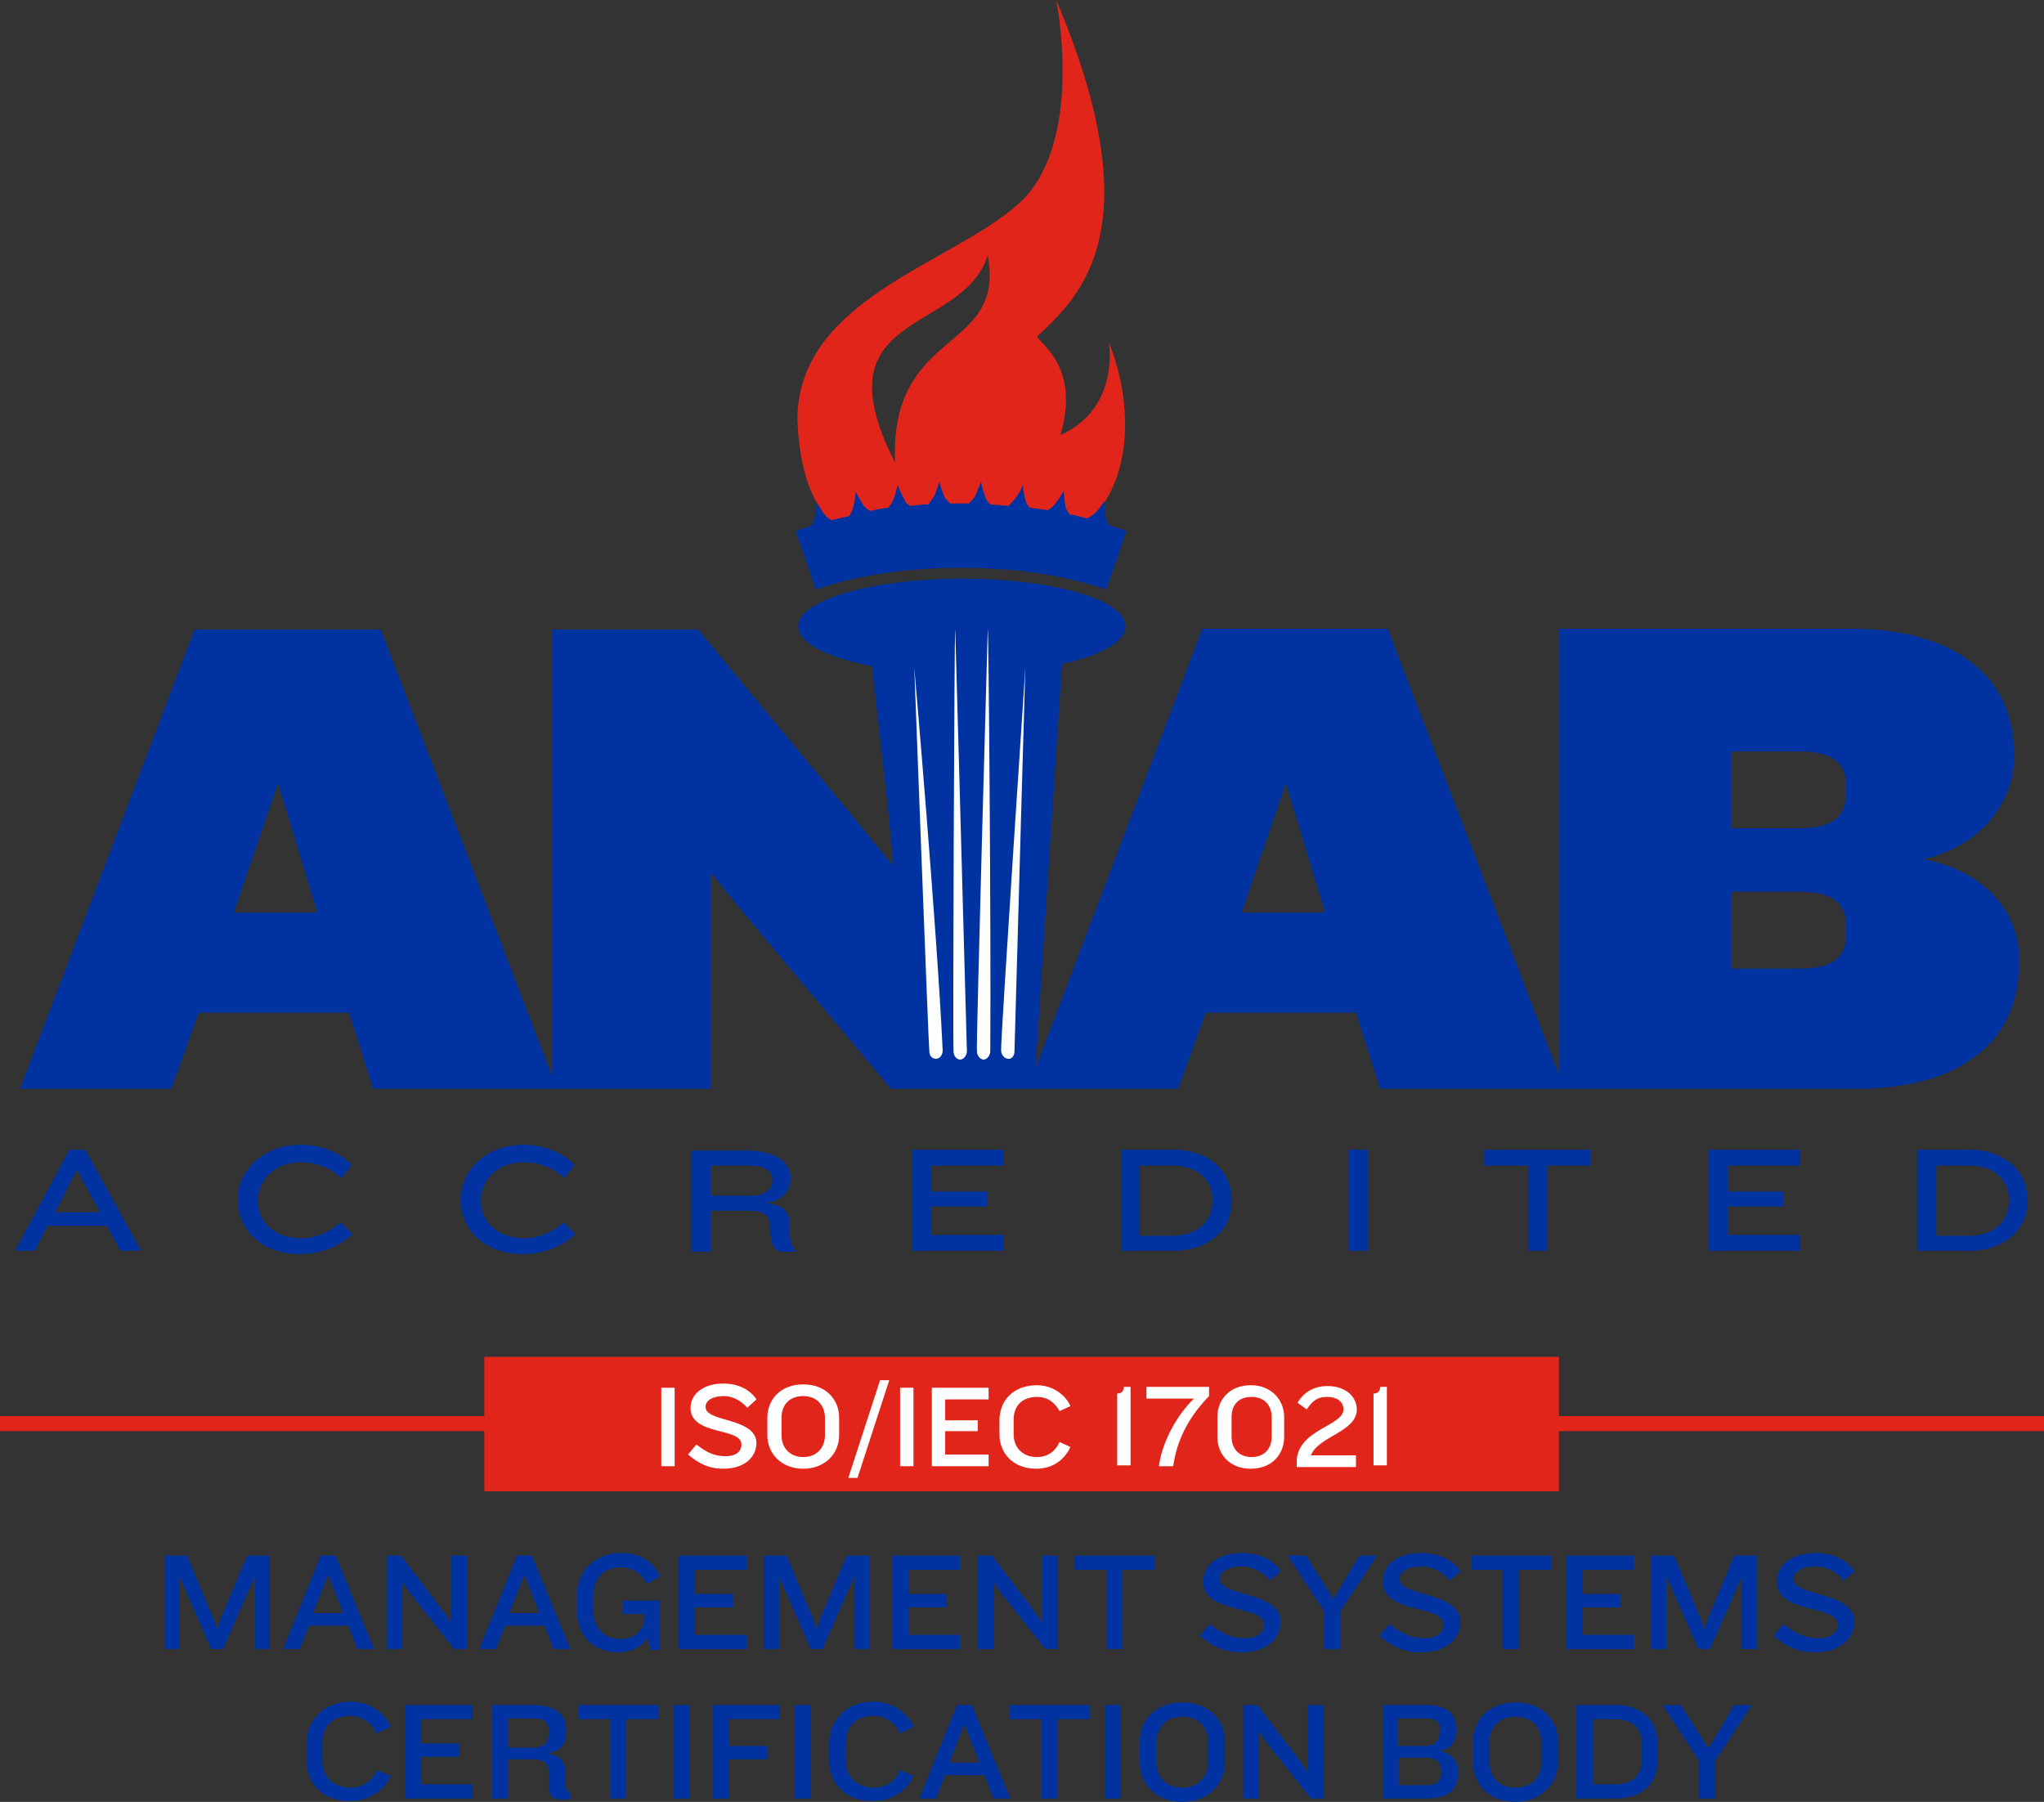 <?xml version="1.0" encoding="utf-8"?>
<!-- Generator: Adobe Illustrator 23.0.2, SVG Export Plug-In . SVG Version: 6.00 Build 0)  -->
<svg version="1.1" xmlns="http://www.w3.org/2000/svg" xmlns:xlink="http://www.w3.org/1999/xlink" x="0px" y="0px"
	 viewBox="0 0 244.8 215.8" style="enable-background:new 0 0 244.8 215.8;" xml:space="preserve">
<rect x="0" y="0" width="244.8" height="215.8" fill="#333333" stroke="none"/>
<style type="text/css">
	.st0{fill:#E1251B;}
	.st1{fill:#FFFFFF;}
	.st2{fill:#0033A1;}
	.st3{fill:#ED1C24;}
</style>
<g id="Layer_2">
</g>
<g id="Layer_1">
	<rect x="58" y="162.5" class="st0" width="128.7" height="16.1"/>
	<g>
		<rect y="169.6" class="st0" width="72.3" height="1.8"/>
		<rect x="176.7" y="169.6" class="st0" width="68.1" height="1.8"/>
	</g>
	<g>
		<g>
			<path class="st1" d="M79.2,175.6v-9.4h1.6v9.4H79.2z"/>
			<path class="st1" d="M86.6,175.9c-1.7,0-2.9-0.6-4.2-1.7l1-1.2c1.3,1,2.2,1.4,3.5,1.4c1.3,0,1.9-0.6,1.9-1.4c0-2.1-6.1-1-6.1-4.4
				c0-1.6,1.5-2.9,3.9-2.9c1.8,0,3.2,0.7,4,1.9l-1.1,1c-0.7-0.8-1.7-1.4-2.8-1.4c-1.3,0-2.2,0.5-2.2,1.3c0,1.9,6.1,1.2,6.1,4.4
				C90.5,174.7,89,175.9,86.6,175.9z"/>
			<path class="st1" d="M96.2,175.9c-2.7,0-4.3-1.9-4.3-4v-2.1c0-2.1,1.5-4,4.3-4c2.7,0,4.3,1.8,4.3,4v2.1
				C100.5,174,98.9,175.9,96.2,175.9z M98.8,169.8c0-1.4-0.9-2.6-2.6-2.6s-2.6,1.1-2.6,2.6v2.1c0,1.4,0.9,2.6,2.6,2.6
				s2.6-1.2,2.6-2.6V169.8z"/>
			<path class="st1" d="M102.7,177h-1.1l3.8-11.7h1.1L102.7,177z"/>
			<path class="st1" d="M107.8,175.6v-9.4h1.6v9.4H107.8z"/>
			<path class="st1" d="M111.6,175.6v-9.4h6.8v1.4h-5.2v2.5h3.9v1.3h-3.9v2.8h5.2v1.4H111.6z"/>
			<path class="st1" d="M126.9,169c-0.5-0.9-1.3-1.7-2.7-1.7c-1.8,0-2.8,1.1-2.8,2.7v1.8c0,1.5,1,2.7,2.8,2.7c1.3,0,2.2-0.7,2.7-1.8
				l1.3,0.6c-0.6,1.3-1.9,2.6-4.1,2.6c-2.8,0-4.4-1.9-4.4-4.1v-1.7c0-2.3,1.6-4.2,4.5-4.2c2,0,3.5,1.3,4,2.5L126.9,169z"/>
			<path class="st1" d="M133.8,175.6v-8.7c0.6,0,0.8-0.4,0.8-0.8h0.8v9.4H133.8z"/>
			<path class="st1" d="M140.5,175.6h-1.7c0.3-2.6,2-6,4.2-8.1h-5.7v-1.4h7.5v1.1C142.4,169.7,141,172.3,140.5,175.6z"/>
			<path class="st1" d="M149.8,175.9c-2.6,0-4-1.8-4-3.8v-2.4c0-2.1,1.5-3.8,4-3.8c2.5,0,4,1.8,4,3.8v2.4
				C153.8,174.1,152.4,175.9,149.8,175.9z M152.3,169.7c0-1.3-0.8-2.4-2.4-2.4c-1.7,0-2.4,1.1-2.4,2.4v2.4c0,1.3,0.8,2.4,2.4,2.4
				c1.7,0,2.4-1.2,2.4-2.4V169.7z"/>
			<path class="st1" d="M155.3,175.6v-0.5c0-3.9,5.6-4.3,5.6-6.3c0-0.8-0.6-1.5-2-1.5c-1.2,0-1.8,0.6-2.4,1.5l-1.1-0.8
				c0.7-1.2,1.9-2,3.6-2c2.3,0,3.5,1.4,3.5,2.8c0,2.7-4.6,3.2-5.5,5.5h5.4v1.4H155.3z"/>
			<path class="st1" d="M164.5,175.6v-8.7c0.6,0,0.8-0.4,0.8-0.8h0.8v9.4H164.5z"/>
			<path class="st2" d="M30.5,197.5v-8.7l-0.6,1.4l-3.2,7.3h-1.4l-3.2-7.3l-0.6-1.4v8.7h-1.8v-11.2h2.7l3.1,7.4l0.5,1.4l0.5-1.4
				l3.1-7.4h2.7v11.2H30.5z"/>
			<path class="st2" d="M42.8,197.5l-1.1-2.8h-4.7l-1.1,2.8h-2l4.5-11.2h1.8l4.6,11.2H42.8z M39.3,188.6l-1.8,4.6h3.6L39.3,188.6z"
				/>
			<path class="st2" d="M54.4,197.5l-5.3-6.7l-0.9-1.3v8h-1.9v-11.2H48l5.1,6.7l0.9,1.3v-8h1.9v11.2H54.4z"/>
			<path class="st2" d="M66.3,197.5l-1.1-2.8h-4.7l-1.1,2.8h-2l4.5-11.2h1.8l4.6,11.2H66.3z M62.8,188.6l-1.8,4.6h3.6L62.8,188.6z"
				/>
			<path class="st2" d="M77.9,197.5l-0.3-1.3c-0.8,1-2,1.7-3.5,1.7c-3.2,0-5-2.2-5-4.9v-2c0-2.7,2-5,5.3-5c2.5,0,3.8,1.1,4.7,2.8
				l-1.6,0.9c-0.6-1.1-1.6-2-3.1-2c-2.2,0-3.3,1.4-3.3,3.2v2.2c0,1.8,1.2,3.2,3.3,3.2c1.7,0,2.8-1.2,2.8-2.6v-0.4h-2.6v-1.6H79v5.9
				H77.9z"/>
			<path class="st2" d="M81.3,197.5v-11.2h8.1v1.7h-6.2v2.9h4.6v1.6h-4.6v3.3h6.2v1.7H81.3z"/>
			<path class="st2" d="M102.3,197.5v-8.7l-0.6,1.4l-3.2,7.3h-1.4l-3.2-7.3l-0.6-1.4v8.7h-1.8v-11.2h2.7l3.1,7.4l0.5,1.4l0.5-1.4
				l3.1-7.4h2.7v11.2H102.3z"/>
			<path class="st2" d="M106.9,197.5v-11.2h8.1v1.7h-6.2v2.9h4.6v1.6h-4.6v3.3h6.2v1.7H106.9z"/>
			<path class="st2" d="M125.2,197.5l-5.3-6.7l-0.9-1.3v8h-1.9v-11.2h1.7l5.1,6.7l0.9,1.3v-8h1.9v11.2H125.2z"/>
			<path class="st2" d="M134.4,188v9.5h-1.9V188h-3.8v-1.7h9.6v1.7H134.4z"/>
			<path class="st2" d="M148.7,197.9c-2,0-3.5-0.7-5-2l1.2-1.4c1.5,1.2,2.6,1.7,4.2,1.7c1.5,0,2.3-0.7,2.3-1.6
				c0-2.5-7.3-1.2-7.3-5.2c0-1.9,1.7-3.4,4.6-3.4c2.1,0,3.8,0.8,4.7,2.2l-1.3,1.1c-0.8-1-2-1.7-3.4-1.7c-1.5,0-2.6,0.6-2.6,1.5
				c0,2.2,7.3,1.4,7.3,5.2C153.3,196.4,151.5,197.9,148.7,197.9z"/>
			<path class="st2" d="M160.5,193v4.5h-1.9V193l-4.4-6.7h2.2l3.3,5.2l3.1-5.2h2.1L160.5,193z"/>
			<path class="st2" d="M170.2,197.9c-2,0-3.5-0.7-5-2l1.2-1.4c1.5,1.2,2.6,1.7,4.2,1.7c1.5,0,2.3-0.7,2.3-1.6
				c0-2.5-7.3-1.2-7.3-5.2c0-1.9,1.7-3.4,4.6-3.4c2.1,0,3.8,0.8,4.7,2.2l-1.3,1.1c-0.8-1-2-1.7-3.4-1.7c-1.5,0-2.6,0.6-2.6,1.5
				c0,2.2,7.3,1.4,7.3,5.2C174.9,196.4,173,197.9,170.2,197.9z"/>
			<path class="st2" d="M181.9,188v9.5h-1.9V188h-3.8v-1.7h9.6v1.7H181.9z"/>
			<path class="st2" d="M187.6,197.5v-11.2h8.1v1.7h-6.2v2.9h4.6v1.6h-4.6v3.3h6.2v1.7H187.6z"/>
			<path class="st2" d="M208.6,197.5v-8.7l-0.6,1.4l-3.2,7.3h-1.4l-3.2-7.3l-0.6-1.4v8.7h-1.8v-11.2h2.7l3.1,7.4l0.5,1.4l0.5-1.4
				l3.1-7.4h2.7v11.2H208.6z"/>
			<path class="st2" d="M217.4,197.9c-2,0-3.5-0.7-5-2l1.2-1.4c1.5,1.2,2.6,1.7,4.2,1.7c1.5,0,2.3-0.7,2.3-1.6
				c0-2.5-7.3-1.2-7.3-5.2c0-1.9,1.7-3.4,4.6-3.4c2.1,0,3.8,0.8,4.7,2.2l-1.3,1.1c-0.8-1-2-1.7-3.4-1.7c-1.5,0-2.6,0.6-2.6,1.5
				c0,2.2,7.3,1.4,7.3,5.2C222,196.4,220.1,197.9,217.4,197.9z"/>
			<path class="st2" d="M45.1,207.6c-0.5-1.1-1.6-2.1-3.2-2.1c-2.2,0-3.3,1.4-3.3,3.2v2.2c0,1.8,1.2,3.2,3.4,3.2
				c1.5,0,2.6-0.9,3.2-2.1l1.6,0.7c-0.7,1.5-2.3,3-4.9,3c-3.4,0-5.2-2.2-5.2-4.9v-2c0-2.7,2-5,5.3-5c2.4,0,4.2,1.5,4.8,3L45.1,207.6
				z"/>
			<path class="st2" d="M48.5,215.4v-11.2h8.1v1.7h-6.2v2.9h4.6v1.6h-4.6v3.3h6.2v1.7H48.5z"/>
			<path class="st2" d="M67.1,215.5c-1,0-1.4-0.6-1.4-1.8l0-1.5c0-1-0.5-1.5-2-1.5h-2.9v4.7h-1.9v-11.2h4.9c2.8,0,4,1.2,4,2.9v0.4
				c0,1.2-0.5,2.2-2.3,2.5c1.7,0.2,2.2,1.1,2.2,2.3l0,1.3c0,0.6,0.2,0.9,0.6,1.2v0.7H67.1z M65.7,207.2c0-0.8-0.5-1.4-1.8-1.4h-3.1
				v3.5h3.1c1.2,0,1.8-0.6,1.8-1.6V207.2z"/>
			<path class="st2" d="M75,205.9v9.5h-1.9v-9.5h-3.8v-1.7h9.6v1.7H75z"/>
			<path class="st2" d="M80.7,215.4v-11.2h1.9v11.2H80.7z"/>
			<path class="st2" d="M87.3,205.9v3.2h4.6v1.6h-4.6v4.7h-1.9v-11.2h8v1.7H87.3z"/>
			<path class="st2" d="M95.2,215.4v-11.2h1.9v11.2H95.2z"/>
			<path class="st2" d="M107.8,207.6c-0.5-1.1-1.6-2.1-3.2-2.1c-2.2,0-3.3,1.4-3.3,3.2v2.2c0,1.8,1.2,3.2,3.4,3.2
				c1.5,0,2.6-0.9,3.1-2.1l1.6,0.7c-0.7,1.5-2.3,3-4.9,3c-3.4,0-5.2-2.2-5.2-4.9v-2c0-2.7,2-5,5.3-5c2.4,0,4.2,1.5,4.8,3
				L107.8,207.6z"/>
			<path class="st2" d="M119,215.4l-1.1-2.8h-4.7l-1.1,2.8h-2l4.5-11.2h1.8l4.6,11.2H119z M115.5,206.5l-1.8,4.6h3.6L115.5,206.5z"
				/>
			<path class="st2" d="M126.6,205.9v9.5h-1.9v-9.5h-3.8v-1.7h9.6v1.7H126.6z"/>
			<path class="st2" d="M132.3,215.4v-11.2h1.9v11.2H132.3z"/>
			<path class="st2" d="M141.6,215.8c-3.3,0-5.1-2.2-5.1-4.8v-2.4c0-2.5,1.8-4.7,5.1-4.7c3.3,0,5.1,2.2,5.1,4.7v2.4
				C146.7,213.5,144.9,215.8,141.6,215.8z M144.7,208.6c0-1.7-1.1-3-3.1-3s-3.1,1.4-3.1,3v2.5c0,1.7,1.1,3,3.1,3s3.1-1.4,3.1-3
				V208.6z"/>
			<path class="st2" d="M157,215.4l-5.3-6.7l-0.9-1.3v8h-1.9v-11.2h1.7l5.1,6.7l0.9,1.3v-8h1.9v11.2H157z"/>
			<path class="st2" d="M170.9,215.4h-5.3v-11.2h5.2c2.5,0,3.6,1.1,3.6,2.8v0.3c0,1.3-0.7,2.2-2,2.4c1.5,0.3,2.2,1.3,2.2,2.3v0.5
				C174.6,214.3,173.4,215.4,170.9,215.4z M172.5,207.2c0-0.8-0.4-1.4-1.7-1.4h-3.4v3.3h3.2c1.2,0,1.8-0.6,1.8-1.5V207.2z
				 M172.6,212c0-0.9-0.6-1.5-1.8-1.5h-3.3v3.3h3.4c1.2,0,1.7-0.6,1.7-1.4V212z"/>
			<path class="st2" d="M181.5,215.8c-3.3,0-5.1-2.2-5.1-4.8v-2.4c0-2.5,1.8-4.7,5.1-4.7c3.3,0,5.1,2.2,5.1,4.7v2.4
				C186.6,213.5,184.7,215.8,181.5,215.8z M184.6,208.6c0-1.7-1.1-3-3.1-3c-2.1,0-3.1,1.4-3.1,3v2.5c0,1.7,1.1,3,3.1,3
				c2.1,0,3.1-1.4,3.1-3V208.6z"/>
			<path class="st2" d="M193.5,215.4h-4.7v-11.2h4.7c3.2,0,5,2,5,4.4v2.5C198.5,213.5,196.7,215.4,193.5,215.4z M196.6,208.7
				c0-1.7-1.1-2.8-3.1-2.8h-2.7v7.8h2.7c2,0,3.1-1.1,3.1-2.8V208.7z"/>
			<path class="st2" d="M205.4,210.9v4.5h-1.9v-4.5l-4.4-6.7h2.2l3.3,5.2l3.1-5.2h2.1L205.4,210.9z"/>
		</g>
	</g>
	<g>
		<path class="st2" d="M95.6,75c0-3.1,8.8-5.7,19.6-5.7s19.6,2.5,19.6,5.7s-8.8,5.7-19.6,5.7S95.6,78.2,95.6,75z"/>
		<polygon class="st2" points="127.6,73.2 124,128 110,128.9 103.8,74.2 		"/>
		<g>
			<path class="st2" d="M14.4,149.8l-1.6-3H5.7l-1.5,3H1.8l6.5-12.1h1.9l6.7,12.1H14.4z M9.2,140.1l-2.6,5.1h5.4L9.2,140.1z"/>
			<path class="st2" d="M40.9,141.1c-1.1-1-2.7-1.9-4.9-1.9c-3.2,0-5.1,2.2-5.1,4.5v0.2c0,2.3,1.8,4.4,5.2,4.4c2,0,3.7-1,4.7-1.9
				l1.4,1.4c-1.3,1.3-3.6,2.4-6.3,2.4c-4.6,0-7.4-3-7.4-6.3v-0.4c0-3.3,3-6.4,7.5-6.4c2.6,0,4.9,1.1,6.1,2.4L40.9,141.1z"/>
			<path class="st2" d="M67.6,141.1c-1.1-1-2.7-1.9-4.9-1.9c-3.2,0-5.1,2.2-5.1,4.5v0.2c0,2.3,1.8,4.4,5.2,4.4c2,0,3.7-1,4.7-1.9
				l1.4,1.4c-1.3,1.3-3.6,2.4-6.3,2.4c-4.6,0-7.4-3-7.4-6.3v-0.4c0-3.3,3-6.4,7.5-6.4c2.6,0,4.9,1.1,6.1,2.4L67.6,141.1z"/>
			<path class="st2" d="M93.3,149.8c-0.6,0-0.9-0.9-1-1.9l-0.1-1.2c-0.1-1.2-0.6-1.7-2.8-1.7h-4.3v4.9h-2.3v-12.1h6.6
				c3.6,0,5.3,1.5,5.3,3.3c0,1.3-0.7,2.6-3,3c2.4,0.2,2.9,1.3,2.9,2.7l0,1c0,0.8,0.2,1.4,0.7,2v0.1H93.3z M92.5,141.3
				c0-0.9-0.7-1.7-2.7-1.7h-4.7v3.6H90c1.7,0,2.5-0.8,2.5-1.8V141.3z"/>
			<path class="st2" d="M109.2,149.8v-12.1h11v1.9h-8.7v3.1h6.7v1.8h-6.7v3.4h8.7v1.9H109.2z"/>
			<path class="st2" d="M140.5,149.8h-6.2v-12.1h6.2c4.3,0,7,2.6,7,5.9v0.4C147.5,147.2,144.8,149.8,140.5,149.8z M145.2,143.6
				c0-2.3-1.8-4-4.8-4h-3.9v8.4h3.9c3,0,4.8-1.7,4.8-4.1V143.6z"/>
			<path class="st2" d="M161.5,149.8v-12.1h2.3v12.1H161.5z"/>
			<path class="st2" d="M185.3,139.6v10.2H183v-10.2h-5.3v-1.9h12.8v1.9H185.3z"/>
			<path class="st2" d="M204.6,149.8v-12.1h11v1.9h-8.7v3.1h6.7v1.8h-6.7v3.4h8.7v1.9H204.6z"/>
			<path class="st2" d="M235.8,149.8h-6.2v-12.1h6.2c4.3,0,7,2.6,7,5.9v0.4C242.8,147.2,240.1,149.8,235.8,149.8z M240.6,143.6
				c0-2.3-1.8-4-4.8-4h-3.9v8.4h3.9c3,0,4.8-1.7,4.8-4.1V143.6z"/>
		</g>
		<path class="st3" d="M118.6,28.9"/>
		<path class="st0" d="M132.8,41c0,0,1.4,7.9-5.8,11.1c2.4-8.1-2.4-10.9-2.8-11.8c5.4-5,13.8-13.1,2.3-40.3c0,0,3.5,17.2-4.5,24.4
			c-8,7.2-26.5,11.4-26.5,25.9c0.6,15.4,9.5,15.5,14.6,15.7c3,0,8.9,0.3,11.2-0.1c2.9-0.4,4.7-0.3,6.5-1.4
			C135.7,59.9,136.1,49.2,132.8,41z M107.2,55.4c-9.4-18.4,8-15.2,11.1-24.8C120.5,42.4,106.5,39.1,107.2,55.4z"/>
		<path class="st2" d="M132.8,62.9c-0.2-0.3-0.3-0.6-0.4-1c-0.1-0.7-0.1-1.9-0.1-1.9c0,0-0.6,0.9-1.1,1.4c-0.3,0.3-0.7,0.5-1,0.7
			c-0.7-0.2-1.4-0.4-2.1-0.5c-0.2-0.3-0.4-0.6-0.5-0.9c-0.1-0.7-0.2-1.9-0.2-1.9c0,0-0.5,0.9-1,1.5c-0.2,0.3-0.6,0.6-0.9,0.8
			c-0.7-0.1-1.4-0.2-2.2-0.3c-0.2-0.2-0.4-0.6-0.5-0.9c-0.2-0.7-0.3-1.8-0.3-1.8s-0.4,1-0.9,1.6c-0.2,0.3-0.6,0.6-0.8,0.9
			c-0.7-0.1-1.5-0.1-2.2-0.2c-0.2-0.2-0.5-0.5-0.6-0.9c-0.3-0.7-0.5-1.8-0.5-1.8s-0.4,1-0.7,1.7c-0.2,0.3-0.5,0.7-0.8,0.9
			c-0.7,0-1.5,0-2.2,0c-0.2-0.2-0.5-0.5-0.7-0.8c-0.3-0.7-0.6-1.8-0.6-1.8c0,0-0.3,1-0.6,1.7c-0.2,0.3-0.5,0.7-0.7,1
			c-0.7,0-1.5,0.1-2.2,0.2c-0.3-0.2-0.6-0.4-0.7-0.8c-0.4-0.7-0.8-1.7-0.8-1.7c0,0-0.2,1-0.5,1.7c-0.1,0.4-0.4,0.7-0.6,1
			c-0.7,0.1-1.4,0.2-2.2,0.4c-0.3-0.2-0.6-0.4-0.8-0.7c-0.4-0.6-0.9-1.6-0.9-1.6s-0.1,1.1-0.3,1.8c-0.1,0.4-0.3,0.8-0.5,1.1
			c-0.7,0.2-1.4,0.3-2.1,0.5c-0.3-0.1-0.6-0.4-0.8-0.6c-0.5-0.6-1-1.6-1-1.6c0,0,0,1.1-0.2,1.8c-0.1,0.4-0.3,0.8-0.5,1.1
			c-0.6,0.2-1.2,0.4-1.8,0.6c0.8,2.3,1.6,4.7,2.4,7c5.6-1.9,11.5-2.6,17.4-2.6c5.9,0,11.7,0.7,17.4,2.6c0.8-2.3,1.6-4.7,2.4-7
			C134.3,63.4,133.5,63.1,132.8,62.9z"/>
		<path class="st2" d="M230.3,102.9c7-1.5,10.9-7,10.9-12v-0.7c0-9.3-7.3-14.9-19.5-14.9h-35v53.4l-20.5-53.4H144L124,128l2.1-33.9
			c0,0-3-4.5-10.3-4.5c-7.3,0-9.7,4.5-9.7,4.5l0.9,9.6l-2-2.4l-3.5-4.3L83.6,75.4H66.1v53.4L45.6,75.4H23.3l-20.9,55h18.1l3.3-9.1
			h18l2.9,9.1h21.4h0.6h18.4v-25.9l3.6,4.4l18,21.5h16.4h0.9h17.1l3.3-9.1h18l2.9,9.1h21.4h0.6h35.1c12.1,0,19.4-5.5,19.4-14.9v-0.9
			C241.8,109.6,238,104.3,230.3,102.9z M28,109.3l5.3-15.5l4.7,15.5H28z M148.7,109.3l5.3-15.5l4.7,15.5H148.7z M221.1,111.9
			c0,2.8-1.6,4.1-5.6,4.1h-8.1v-9.2h8.1c3.9,0,5.6,1.3,5.6,4.1V111.9z M221.1,95c0,2.8-1.6,4.2-5.6,4.2h-8.1V90h8.1
			c3.9,0,5.6,1.3,5.6,4.1V95z"/>
		<path class="st1" d="M112.9,125.8c0,0.5-0.3,1-0.8,1s-0.8-0.4-0.8-0.9l0,0l0,0l0,0v0c-0.1-0.8-1.8-45.9-1.8-45.9
			S112.2,110.9,112.9,125.8L112.9,125.8L112.9,125.8L112.9,125.8L112.9,125.8z"/>
		<path class="st1" d="M115.8,125.9c0,0.5-0.4,1-0.8,1c-0.4,0-0.8-0.4-0.8-1h0v0l0,0l0,0c-0.1-0.8,0.1-50.6,0.2-50.6
			C114.4,75.3,115.4,110.9,115.8,125.9L115.8,125.9L115.8,125.9L115.8,125.9L115.8,125.9z"/>
		<path class="st1" d="M118.6,125.9L118.6,125.9L118.6,125.9c0,0.5-0.4,1-0.8,1c-0.4,0-0.8-0.5-0.8-1h0l0,0l0,0l0,0
			c-0.1-0.8,1.3-50.6,1.3-50.6C118.4,75.3,118.7,111,118.6,125.9L118.6,125.9L118.6,125.9z"/>
		<path class="st1" d="M121.5,125.9L121.5,125.9L121.5,125.9C121.5,125.9,121.5,125.9,121.5,125.9L121.5,125.9c0,0.6-0.4,1-0.8,0.9
			c-0.4,0-0.8-0.5-0.8-1h0l0,0l0,0l0,0c-0.1-0.8,2.9-45.8,2.9-45.8S121.9,111,121.5,125.9z"/>
	</g>
</g>
</svg>
